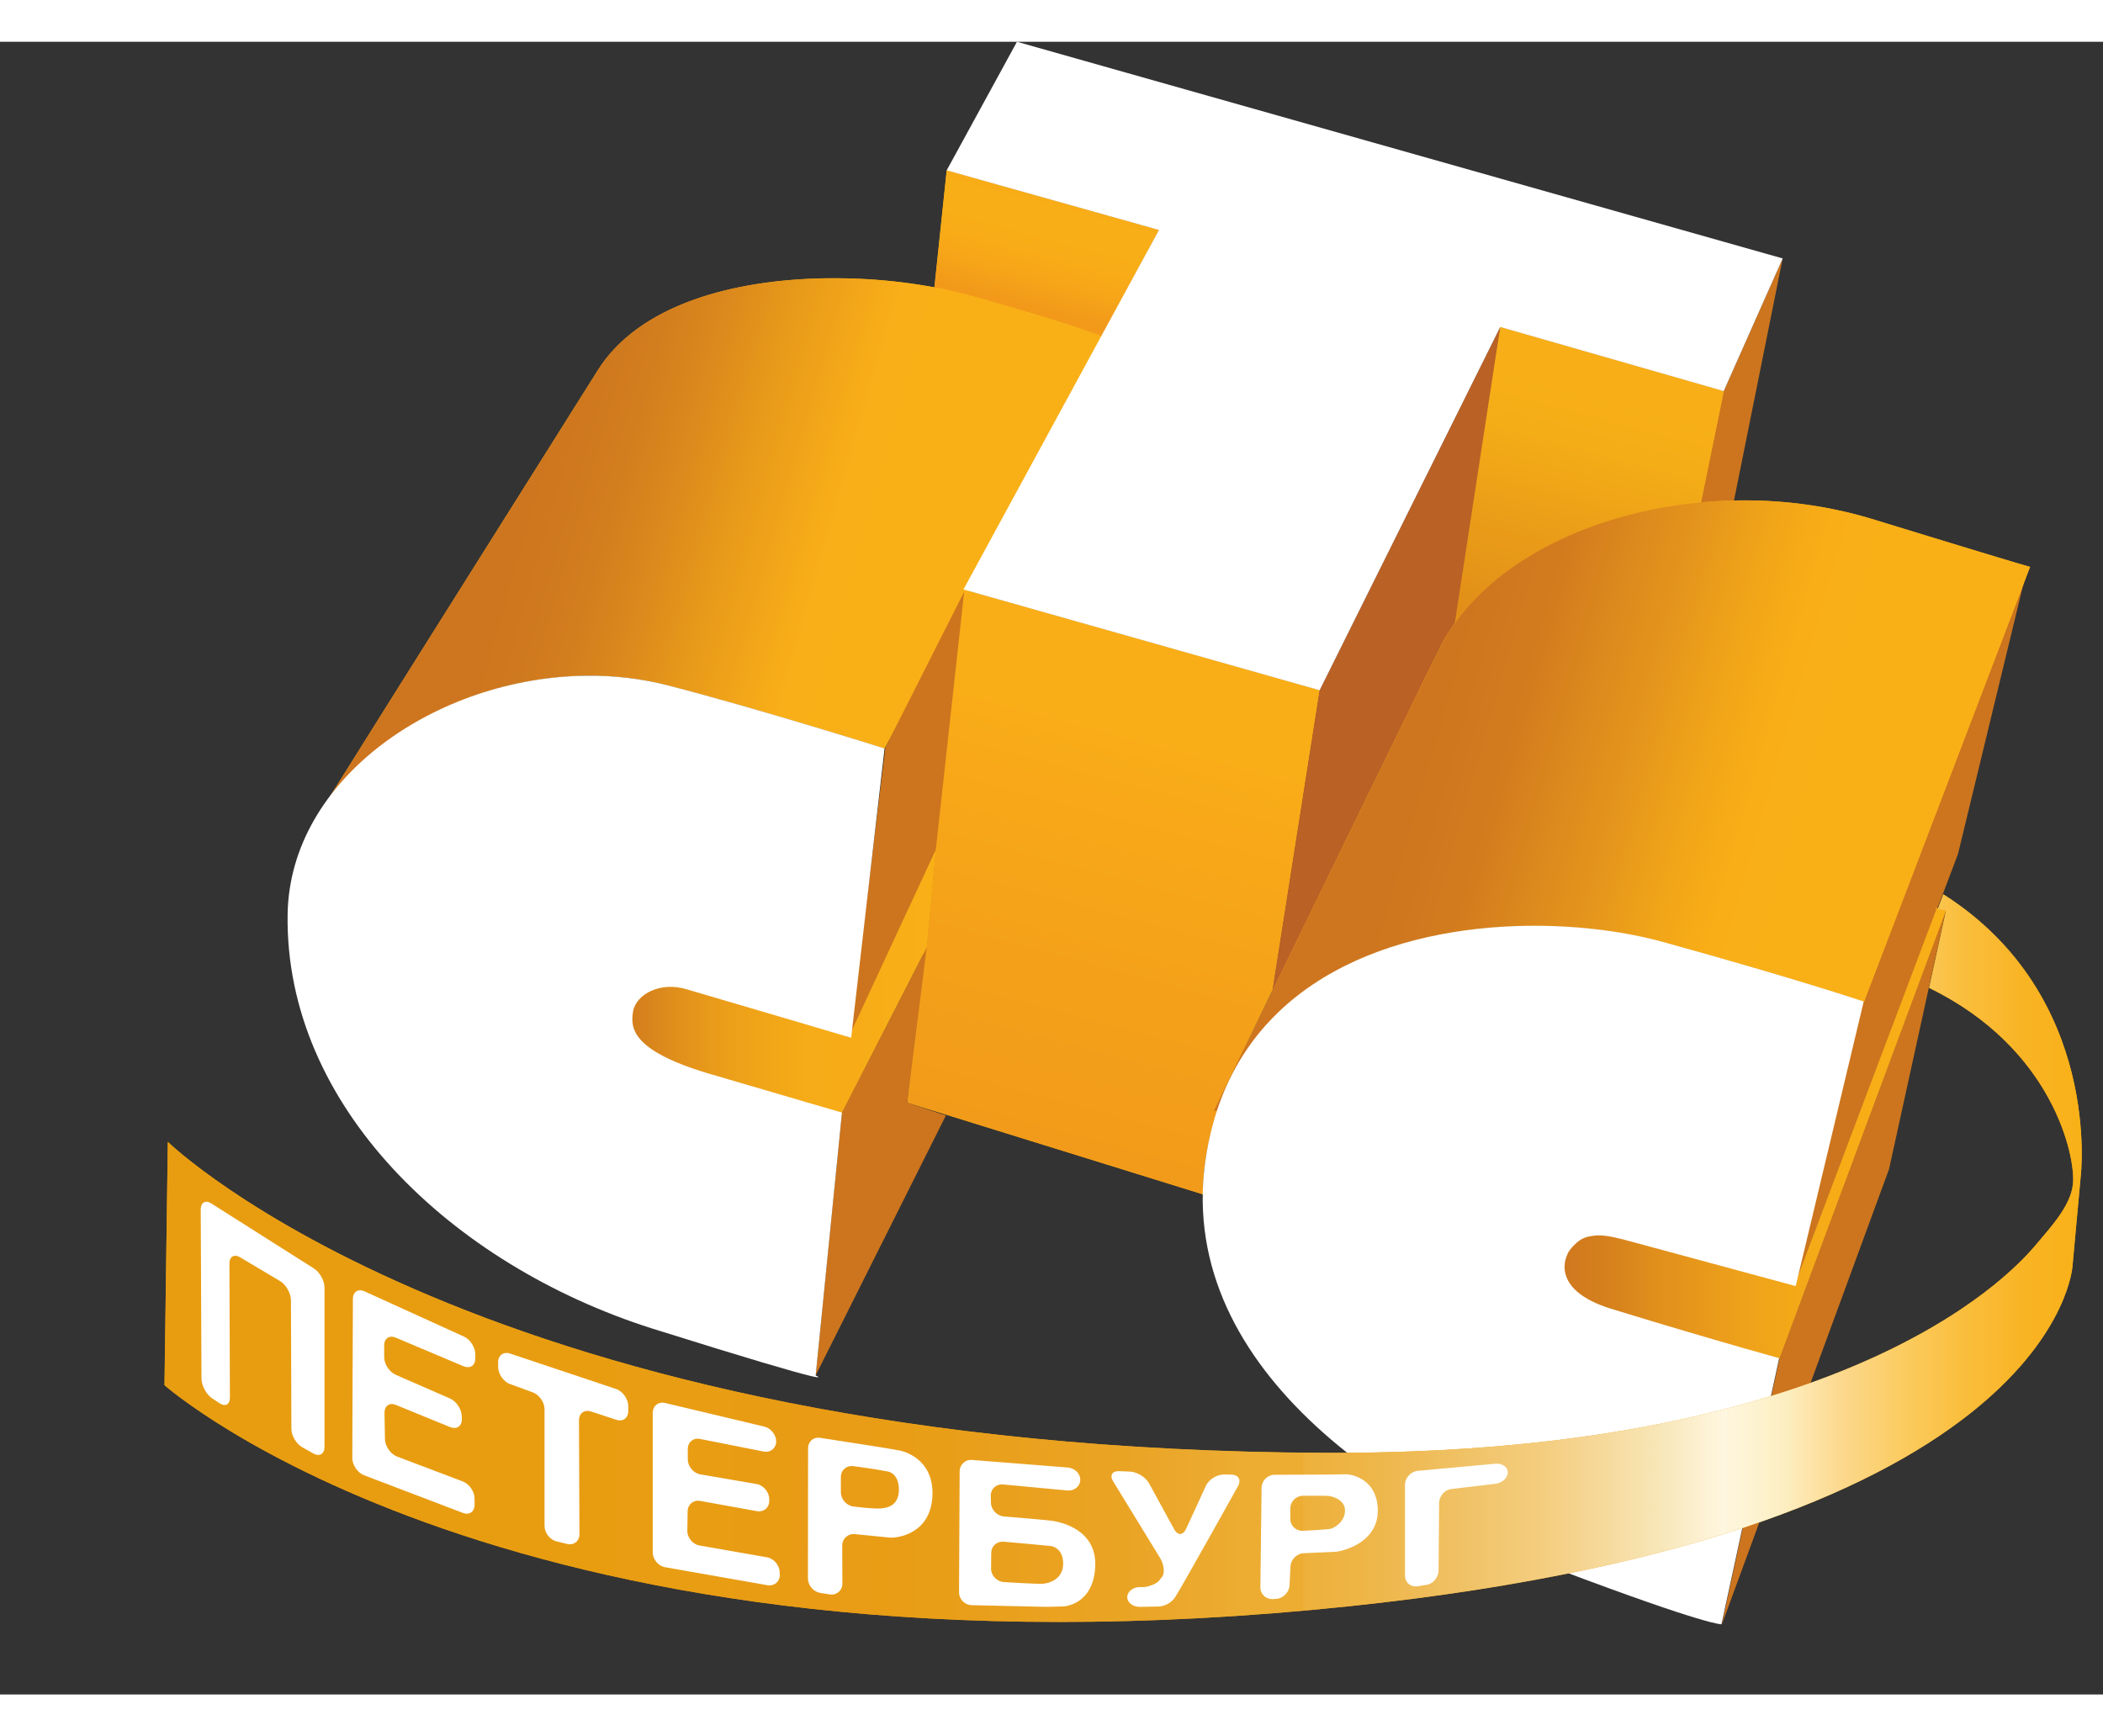 <svg height="6865.839" viewBox="-188.703 0 2413.113 1896.693" width="2200mm" xmlns="http://www.w3.org/2000/svg" xmlns:xlink="http://www.w3.org/1999/xlink"><rect x="-188.703" y="0" width="2413.113" height="1896.693" fill="#333333" stroke="none"/><linearGradient id="a" gradientUnits="userSpaceOnUse" x1="-176.79" x2="-178.421" y1="91.273" y2="97.36"><stop offset="0" stop-color="#f9ae17"/><stop offset=".125" stop-color="#f9ae17"/><stop offset=".25" stop-color="#f9ae17"/><stop offset=".375" stop-color="#f8a818"/><stop offset=".5" stop-color="#f6a519"/><stop offset=".625" stop-color="#f4a119"/><stop offset=".75" stop-color="#f39e1a"/><stop offset=".875" stop-color="#f29b1a"/><stop offset="1" stop-color="#f49b1a"/></linearGradient><linearGradient id="b" gradientUnits="userSpaceOnUse" x1="-179.255" x2="-179.771" y1="87.183" y2="89.111"><stop offset="0" stop-color="#f6b017"/><stop offset=".125" stop-color="#f6af17"/><stop offset=".25" stop-color="#f8ad17"/><stop offset=".375" stop-color="#f8af17"/><stop offset=".5" stop-color="#f8ac17"/><stop offset=".625" stop-color="#f6a518"/><stop offset=".75" stop-color="#f2991a"/><stop offset=".875" stop-color="#f29b1a"/><stop offset="1" stop-color="#f29c1a"/></linearGradient><linearGradient id="c" gradientUnits="userSpaceOnUse" x1="-173.743" x2="-174.656" y1="88.709" y2="92.115"><stop offset="0" stop-color="#f7ad17"/><stop offset=".125" stop-color="#f7ae17"/><stop offset=".25" stop-color="#f8af17"/><stop offset=".375" stop-color="#f5ad17"/><stop offset=".5" stop-color="#f0a617"/><stop offset=".625" stop-color="#ea9d18"/><stop offset=".75" stop-color="#e69718"/><stop offset=".875" stop-color="#e18f18"/><stop offset="1" stop-color="#e18f18"/></linearGradient><linearGradient id="d" gradientUnits="userSpaceOnUse" x1="-175.994" x2="-172.458" y1="95.862" y2="95.862"><stop offset="0" stop-color="#cf781f"/><stop offset=".125" stop-color="#d5801d"/><stop offset=".25" stop-color="#e08f1c"/><stop offset=".375" stop-color="#e8991b"/><stop offset=".5" stop-color="#efa31a"/><stop offset=".625" stop-color="#f4a918"/><stop offset=".75" stop-color="#f8ad17"/><stop offset=".875" stop-color="#f7ae17"/><stop offset="1" stop-color="#f9b017"/></linearGradient><linearGradient id="e" gradientUnits="userSpaceOnUse" x1="-186.699" x2="-178.828" y1="86.06" y2="88.316"><stop offset="0" stop-color="#ce751f"/><stop offset=".063" stop-color="#ce751f"/><stop offset=".125" stop-color="#ce751f"/><stop offset=".188" stop-color="#ce751f"/><stop offset=".25" stop-color="#ce751f"/><stop offset=".313" stop-color="#ce771f"/><stop offset=".375" stop-color="#d27d1e"/><stop offset=".438" stop-color="#db881d"/><stop offset=".5" stop-color="#e5971a"/><stop offset=".563" stop-color="#f0a319"/><stop offset=".625" stop-color="#f9af18"/><stop offset=".688" stop-color="#f9b017"/><stop offset=".75" stop-color="#f9b017"/><stop offset=".813" stop-color="#f9b017"/><stop offset=".875" stop-color="#f9b017"/><stop offset=".938" stop-color="#f9b017"/><stop offset="1" stop-color="#f9b017"/></linearGradient><linearGradient id="f" gradientUnits="userSpaceOnUse" x1="-178.559" x2="-170.033" y1="87.79" y2="90.235"><stop offset="0" stop-color="#ce751f"/><stop offset=".063" stop-color="#ce751f"/><stop offset=".125" stop-color="#ce751f"/><stop offset=".188" stop-color="#ce751f"/><stop offset=".25" stop-color="#ce751f"/><stop offset=".313" stop-color="#ce771f"/><stop offset=".375" stop-color="#d37c1e"/><stop offset=".438" stop-color="#dc8a1d"/><stop offset=".5" stop-color="#e5961c"/><stop offset=".563" stop-color="#f0a418"/><stop offset=".625" stop-color="#f9ae17"/><stop offset=".688" stop-color="#f9b017"/><stop offset=".75" stop-color="#f9b017"/><stop offset=".813" stop-color="#f9b017"/><stop offset=".875" stop-color="#f9b017"/><stop offset=".938" stop-color="#f9b017"/><stop offset="1" stop-color="#f9b017"/></linearGradient><linearGradient id="g" gradientUnits="userSpaceOnUse" x1="-184.747" x2="-181.669" y1="94.678" y2="94.678"><stop offset="0" stop-color="#cf7820"/><stop offset=".125" stop-color="#d6811d"/><stop offset=".25" stop-color="#e2921b"/><stop offset=".375" stop-color="#eb9e19"/><stop offset=".5" stop-color="#f1a618"/><stop offset=".625" stop-color="#f6ab18"/><stop offset=".75" stop-color="#f7ac17"/><stop offset=".875" stop-color="#f8ae17"/><stop offset="1" stop-color="#f9b017"/></linearGradient><linearGradient id="h" gradientUnits="userSpaceOnUse" x1="-188.703" x2="-171.22" y1="97.002" y2="97.002"><stop offset="0" stop-color="#e89d11"/><stop offset=".031" stop-color="#e89d11"/><stop offset=".063" stop-color="#e89d11"/><stop offset=".094" stop-color="#e89d11"/><stop offset=".125" stop-color="#e89d11"/><stop offset=".156" stop-color="#e89d11"/><stop offset=".188" stop-color="#e89d11"/><stop offset=".219" stop-color="#e89d11"/><stop offset=".25" stop-color="#e89d12"/><stop offset=".281" stop-color="#e89d13"/><stop offset=".313" stop-color="#e89c14"/><stop offset=".344" stop-color="#e99b15"/><stop offset=".375" stop-color="#e99d15"/><stop offset=".406" stop-color="#e99e18"/><stop offset=".438" stop-color="#e9a01d"/><stop offset=".469" stop-color="#eaa220"/><stop offset=".5" stop-color="#eaa424"/><stop offset=".531" stop-color="#eba82c"/><stop offset=".563" stop-color="#ecad32"/><stop offset=".594" stop-color="#ecad32"/><stop offset=".594" stop-color="#edb13b"/><stop offset=".625" stop-color="#eeb546"/><stop offset=".656" stop-color="#efbc58"/><stop offset=".688" stop-color="#f1c56c"/><stop offset=".719" stop-color="#f4cd7f"/><stop offset=".75" stop-color="#f6d99b"/><stop offset=".781" stop-color="#f8e7b9"/><stop offset=".813" stop-color="#fef6df"/><stop offset=".844" stop-color="#fdefc3"/><stop offset=".875" stop-color="#fcd88d"/><stop offset=".906" stop-color="#fbcc61"/><stop offset=".938" stop-color="#fabe3d"/><stop offset=".969" stop-color="#f9b425"/><stop offset="1" stop-color="#f9b117"/></linearGradient><path d="m934.11 625.295-4.492 6.893 4.492 1.43zm-17.817 21.134-89.997 164.583-38.367 332.026 88.632-150.992z" fill="#211e1e" fill-rule="evenodd"/><path d="m929.623 632.21 4.505-6.936v8.324zm-53.063 359.814-88.609 151.036 38.322-332.07 89.998-164.56zm0 0" fill="none"/><path clip-rule="evenodd" d="m916.813 628.546-64.507 588.882 339.18 105.279c0-22.37 2.755-45.758 9.173-70.034 1.384-8.15 5.033-17.883 7.285-25.686l-3.636-.314 67.302-139.092 53.908-343.342z" fill="#f8ae17"/><path d="m-181.417 90.904-.513 4.68 2.695.836c0-.177.022-.363.073-.556.011-.065.04-.142.058-.204l-.029-.003.535-1.105.429-2.729z" fill="url(#a)" transform="matrix(125.834 0 0 125.834 23745.375 -10810.3)"/><path d="m874.637 1039.712-97.28 189.163-30.173 301.724 149.497-298.408-44.414-14.76z" fill="#cc751e" fill-rule="evenodd"/><path clip-rule="evenodd" d="m882.977 286.441 14.567-138.897 243.633 68.495-65.721 122.25c-15.606-5.895-39.71-10.058-129.88-35.721-17.34-5.202-41.617-13.179-62.599-16.127" fill="#f8ae17"/><path d="m-181.57 87.081-.116 1.104c.166.024.36.087.497.128.716.204.908.237 1.032.284l.522-.971z" fill="url(#b)" transform="matrix(125.834 0 0 125.834 23745.375 -10810.3)"/><path d="m1856.865 248.662-67.627 152.228-31.604 127.127c-3.297 13.178 27.962-.516 43.048 0z" fill="#cc751e" fill-rule="evenodd"/><path clip-rule="evenodd" d="m1532.746 327.343-63.986 373.513c56.183-77.685 166.793-128.97 287.482-139.027l32.97-160.94z" fill="#f8ae17"/><path d="m-176.523 88.51-.508 2.969c.446-.618 1.325-1.025 2.285-1.105l.262-1.28z" fill="url(#c)" transform="matrix(125.834 0 0 125.834 23745.375 -10810.3)"/><g fill="#cc751e"><path d="m2136.22 609.3-190.788 499.275-78.032 326.174 190.593-502.526zm-92.467 388.795-190.529 512.93-66.263 305.562 191.96-522.816z" fill-rule="evenodd"/><path clip-rule="evenodd" d="m2031.462 993.738 1.888 1.233-162.826 431.452s-122.424-31.95-187.798-50.85c-65.547-18.208-80.633 10.274-80.633 10.274s-22.716 50.244 60.345 73.48c82.887 23.236 190.789 51.697 190.789 51.697l191.048-513.972z"/></g><path d="m-172.56 93.806.016.01-1.294 3.429s-.973-.254-1.493-.404c-.52-.145-.64.081-.64.081s-.181.4.479.584c.659.185 1.516.411 1.516.411l1.518-4.085z" fill="url(#d)" transform="matrix(125.834 0 0 125.834 23745.375 -10810.3)"/><path d="m1532.746 327.343-207.24 416.886-53.907 343.341c-22.022 139.07 148.585-303.957 190.202-388.925 5.374-11.444 9.513-5.592 16.452-15.996z" fill="#ba6126" fill-rule="evenodd"/><path clip-rule="evenodd" d="m757.498 271.485c-105.575 1.784-213.744 30.432-260.888 106.514-59.13 94.158-234.573 372.668-312.258 496.999 77.338-112.54 247.773-174.619 393.606-136.296 105.083 27.051 248.338 72.31 248.338 72.31l252.303-471.51s-21.892-10.902-147.61-46.623c-47.73-13.851-110.146-22.464-173.491-21.394z" fill="#f8ae17"/><path d="m-182.59 88.066h-.093c-.84.015-1.7.242-2.074.847-.47.748-1.864 2.961-2.481 3.95.614-.895 1.969-1.388 3.128-1.084.835.215 1.973.575 1.973.575l2.005-3.747s-.174-.087-1.173-.37a4.81 4.81 0 0 0 -1.284-.171z" fill="url(#e)" transform="matrix(125.834 0 0 125.834 23745.375 -10810.3)"/><path clip-rule="evenodd" d="m1807.42 526.325c-151.188 1.487-294.897 67.367-345.619 172.32-67.28 138.03-257.505 528.017-257.505 528.017l3.637.315c74.045-223.518 364.476-234.465 511.176-193.715 152.769 41.964 230.975 68.539 230.975 68.539l190.593-499.275s12.81 4.725-182.79-55.273c-48.9-14.74-100.076-21.435-150.473-20.939z" fill="#f8ae17"/><path d="m-174.34 90.092c-1.201.011-2.343.535-2.746 1.37l-2.047 4.195.03.003c.588-1.776 2.896-1.863 4.061-1.54 1.214.334 1.836.545 1.836.545l1.515-3.967c-.005 0-.115-.03-1.453-.44a4.02 4.02 0 0 0 -1.196-.166z" fill="url(#f)" transform="matrix(125.834 0 0 125.834 23745.375 -10810.3)"/><path d="m978.225 0-80.633 147.546 243.59 68.473-224.343 412.53 408.693 115.682 207.24-416.887 256.466 73.546 67.627-152.228z" fill="#fff" fill-rule="evenodd"/><path d="m917.685 631.02-90.518 179.083-40.252 330.726 97.475-207.24z" fill="#cc751e" fill-rule="evenodd"/><path clip-rule="evenodd" d="m885.236 926.63-100.206 215.89-206.525-115.618-80.633 108.334 234.291 145.01 44.738-50.46 97.801-190.594z" fill="#cc751e"/><path d="m-181.668 93.273-.797 1.716-1.641-.92-.64.862 1.861 1.152.356-.401.777-1.515z" fill="url(#g)" transform="matrix(125.834 0 0 125.834 23745.375 -10810.3)"/><path d="m484.217 727.519c-170.557 1.77-340.547 117.031-342.887 274.021-3.297 219.183 187.45 401.8 418.252 475.15 230.453 72.31 187.667 53.908 187.667 53.908l30.172-301.724s-60.909-17.688-152.813-44.739c-91.037-27.05-89.65-53.885-86.876-71.399 3.637-20.115 32.1-34.703 62.1-25.165 30.693 8.843 188.123 55.467 188.123 55.467l38.366-332.026s-143.254-45.258-248.337-72.31c-30.563-7.91-62.184-11.512-93.768-11.184zm1089.197 286.963c-3.624-.008-7.273.007-10.922.065-149.215 2.344-319.629 59.386-362.003 237.737-59.826 248.315 185.564 419.51 398.678 500.836 173.231 65.374 187.472 62.946 187.472 62.946l66.198-305.365c16.125 4.332-58.959-15.607-193-56.704-72.136-22.369-50.07-62.1-50.07-62.1s.377-.504.377-1.366c1.384-2.774 10.582-16.473 23.41-19.248 11.275-2.082 17.319-3.338 50.266 5.853 66.24 17.86 187.991 50.85 187.991 50.85l78.033-326.563s-78.011-26.336-230.78-68.473c-40.28-11.11-91.267-18.36-145.595-18.468z" fill="#fff" fill-rule="evenodd"/><path d="m2041.125 978.325-6.38 17.167 9.5 1.558-19.376 88.762c142.885 69.535 168.158 194.408 165.036 224.927-2.428 24.624-24.08 48.033-41.941 69.189-18.035 21.155-199.959 242.094-817.972 239.493-964.994-4.338-1326.154-356.867-1326.154-356.867l-3.838 279.16s399.894 354.979 1361.074 253.54c812.053-85.663 828.31-390.551 828.31-390.551l9.363-102.092s25.663-207.76-157.626-324.288z" fill="#e69c11"/><path d="m-172.482 93.684-.052.136.076.013-.154.705c1.136.552 1.337 1.545 1.312 1.787-.02.196-.192.382-.333.55-.144.168-1.59 1.924-6.5 1.903-7.67-.034-10.54-2.836-10.54-2.836l-.03 2.219s3.178 2.82 10.816 2.015c6.454-.681 6.583-3.104 6.583-3.104l.074-.811s.204-1.651-1.253-2.577z" fill="url(#h)" transform="matrix(125.834 0 0 125.834 23745.375 -10810.3)"/><path d="m75.085 1555.936c.173 7.976-5.202 10.924-11.965 6.416l-8.67-5.723c-6.59-4.332-11.965-14.74-11.965-22.716l-.867-193.866c0-7.976 5.55-11.271 12.312-6.763l117.395 74.39c6.763 4.16 12.312 14.047 12.312 22.196v182.595c0 8.15-5.723 11.619-12.832 7.63l-12.312-6.936c-6.936-3.64-12.832-13.352-12.832-21.329l-.52-147.567c0-7.977-5.723-18.034-12.485-22.022l-45.78-27.225c-6.762-4.16-12.484-.865-12.311 7.11zm280.742 123.117c0 7.976-6.069 12.138-13.525 9.19l-113.233-43.177c-7.457-2.775-13.526-11.792-13.526-19.768l.694-182.595c0-8.15 6.069-11.966 13.352-8.67l113.927 51.847c7.283 3.12 13.178 12.485 13.178 20.462v4.682c0 8.15-5.895 11.965-13.352 9.017l-77.685-32.774c-7.456-3.293-13.525.693-13.525 8.67v13.7c0 7.977 6.069 17.167 13.525 20.288l61.906 27.05c7.283 3.122 13.352 12.14 13.525 20.116l.173 3.64c0 8.15-5.896 11.965-13.179 9.19l-62.425-25.49c-7.457-3.12-13.352 1.039-13.179 9.19l.52 30c.173 7.976 6.243 16.993 13.7 19.941l75.604 28.612c7.456 2.948 13.525 11.618 13.525 19.595v7.282m27.051-163.692c0-7.976 6.243-12.485 13.873-9.884l121.383 40.577c7.63 2.601 13.872 11.271 14.046 19.247v6.07c0 8.15-6.243 12.658-13.7 10.057l-29.131-9.537c-7.457-2.428-13.7 2.082-13.7 10.057l.521 130.748c0 8.15-6.416 13.005-14.046 11.27l-11.965-2.947c-7.803-1.736-14.045-9.884-14.045-17.861v-134.042c0-7.976-6.243-16.646-13.7-19.247l-25.663-9.364c-7.63-2.602-13.7-11.445-13.873-19.595zm177.393 58.264c0-8.15 6.416-13.352 14.393-11.445l113.58 27.052c7.803 1.908 13.872 9.71 13.699 17.34s-6.763 12.832-14.566 11.271l-72.657-14.392c-7.803-1.736-14.219 3.64-14.219 11.618v11.791c0 7.977 6.416 15.78 14.22 17.167l64.506 11.098c7.803 1.216 14.392 8.844 14.74 16.82v2.429c.172 7.803-6.07 13.178-13.873 11.965l-65.374-11.792c-7.803-1.385-14.219 3.99-14.392 11.792l-.347 22.368c-.173 7.977 6.243 15.78 14.046 16.994l77.165 13.526c7.977 1.385 14.566 9.017 14.74 16.994l.173 2.947c.173 7.977-6.243 13.352-14.046 12.139l-117.395-20.635c-7.803-1.217-14.392-9.018-14.392-16.994v-160.053m283.862 43.177c-7.803-1.384-20.635-3.64-28.611-4.854l-62.6-9.711c-7.976-1.563-14.392 3.986-14.392 11.965l-.173 149.301c0 7.977 6.416 15.433 14.22 16.647l10.924 1.736c7.976 1.038 14.392-4.509 14.392-12.486l-.173-43.697c0-7.804 6.59-13.873 14.566-13.006 0 0 30.693 2.948 40.403 3.987 7.283.52 46.993-3.467 48.554-48.727 1.56-44.045-37.109-51.154-37.109-51.154zm-23.062 66.414c-8.67.52-30.52-2.255-30.52-2.255-7.976-1.038-14.392-8.323-14.392-16.3v-17.514c0-7.976 6.416-13.525 14.392-12.485l11.272 1.563c7.976 1.039 20.982 3.12 28.785 4.682 0 0 12.138 2.082 12.138 20.635 0 18.381-13.005 21.156-21.675 21.675m198.895 14.392c-8.324-1.385-56.877-5.202-56.877-5.202-7.977-.865-14.566-7.803-14.74-15.78l-.173-7.803c-.173-7.976 6.07-13.872 14.046-13.179l73.87 6.936c7.804.693 14.567-4.681 14.74-11.964.346-7.283-6.07-13.526-14.046-14.393l-109.765-8.67c-7.977-.866-14.566 5.202-14.566 13.352l-.694 138.55c0 7.803 6.416 14.566 14.566 14.74l76.819 1.735c7.976.355 20.981 0 28.958-.355 0 0 33.64-1.736 35.895-45.085 2.428-43.178-39.71-51.501-48.033-52.889zm-11.272 71.963c-5.549.693-45.605-1.909-45.605-1.909-7.977-.519-14.566-7.456-14.566-15.433l.173-17.687c0-8.15 6.416-13.872 14.393-13.179l25.664 2.255c7.976.693 20.982 2.082 28.785 2.775 0 0 13.699 1.736 13.699 20.115 0 18.554-17.167 22.543-22.543 23.063m79.94-117.395c-4.335-6.763-1.214-12.138 6.763-11.791l12.658.52c8.15.354 17.86 6.415 21.676 13.351l29.132 53.235c3.988 6.937 9.884 6.59 13.352-.692l22.89-49.767c3.468-7.283 12.658-12.832 20.634-12.832l8.67.178c7.977.177 11.445 6.069 7.457 13.179 0 0-66.76 119.995-72.83 128.492-6.069 8.15-15.086 9.711-19.248 9.711-3.988 0-20.462.355-20.462.355-8.15.178-14.565-5.028-14.565-11.27.173-6.417 6.762-11.446 14.739-11.446h4.335c2.08 0 6.07-.865 10.925-2.947 3.641-1.385 6.936-4.16 8.67-7.11l2.08-2.775c2.429-4.682 1.041-14.045-3.12-20.635l-53.756-87.742m265.135-8.164c-3.988.355-80.112.52-80.112.52-7.977.177-14.566 6.762-14.74 14.739l-1.387 114.447c0 7.976 6.416 13.872 14.392 13.525l3.989-.355c7.976-.52 14.739-7.63 15.086-15.606l1.04-21.503c.347-7.976 7.283-14.912 15.26-15.26 0 0 28.612-1.211 35.895-1.562 7.456-.355 49.767-9.71 49.073-48.206-.867-38.496-34.68-41.444-38.496-40.75zm-15.26 62.426c-3.987 1.039-32.079 2.428-32.079 2.428-7.977.355-14.566-5.723-14.566-13.872v-11.619c0-8.15 6.59-14.739 14.566-14.739 0 0 24.797-.177 28.785.178 3.988.177 19.421 3.813 19.421 16.82 0 12.831-12.311 19.768-16.126 20.808m123.464 47.855c0 8.15-6.416 15.78-14.393 16.647l-9.71 1.559c-7.977 1.216-14.393-4.333-14.393-12.485v-104.043c0-7.803 6.416-15.086 14.566-15.953l89.13-8.15c7.977-.693 14.393 3.813 14.22 10.057 0 6.243-6.59 12.138-14.393 13.006l-49.768 5.895c-7.976.693-14.565 7.977-14.565 15.953l-.694 77.512" fill="#fff"/></svg>